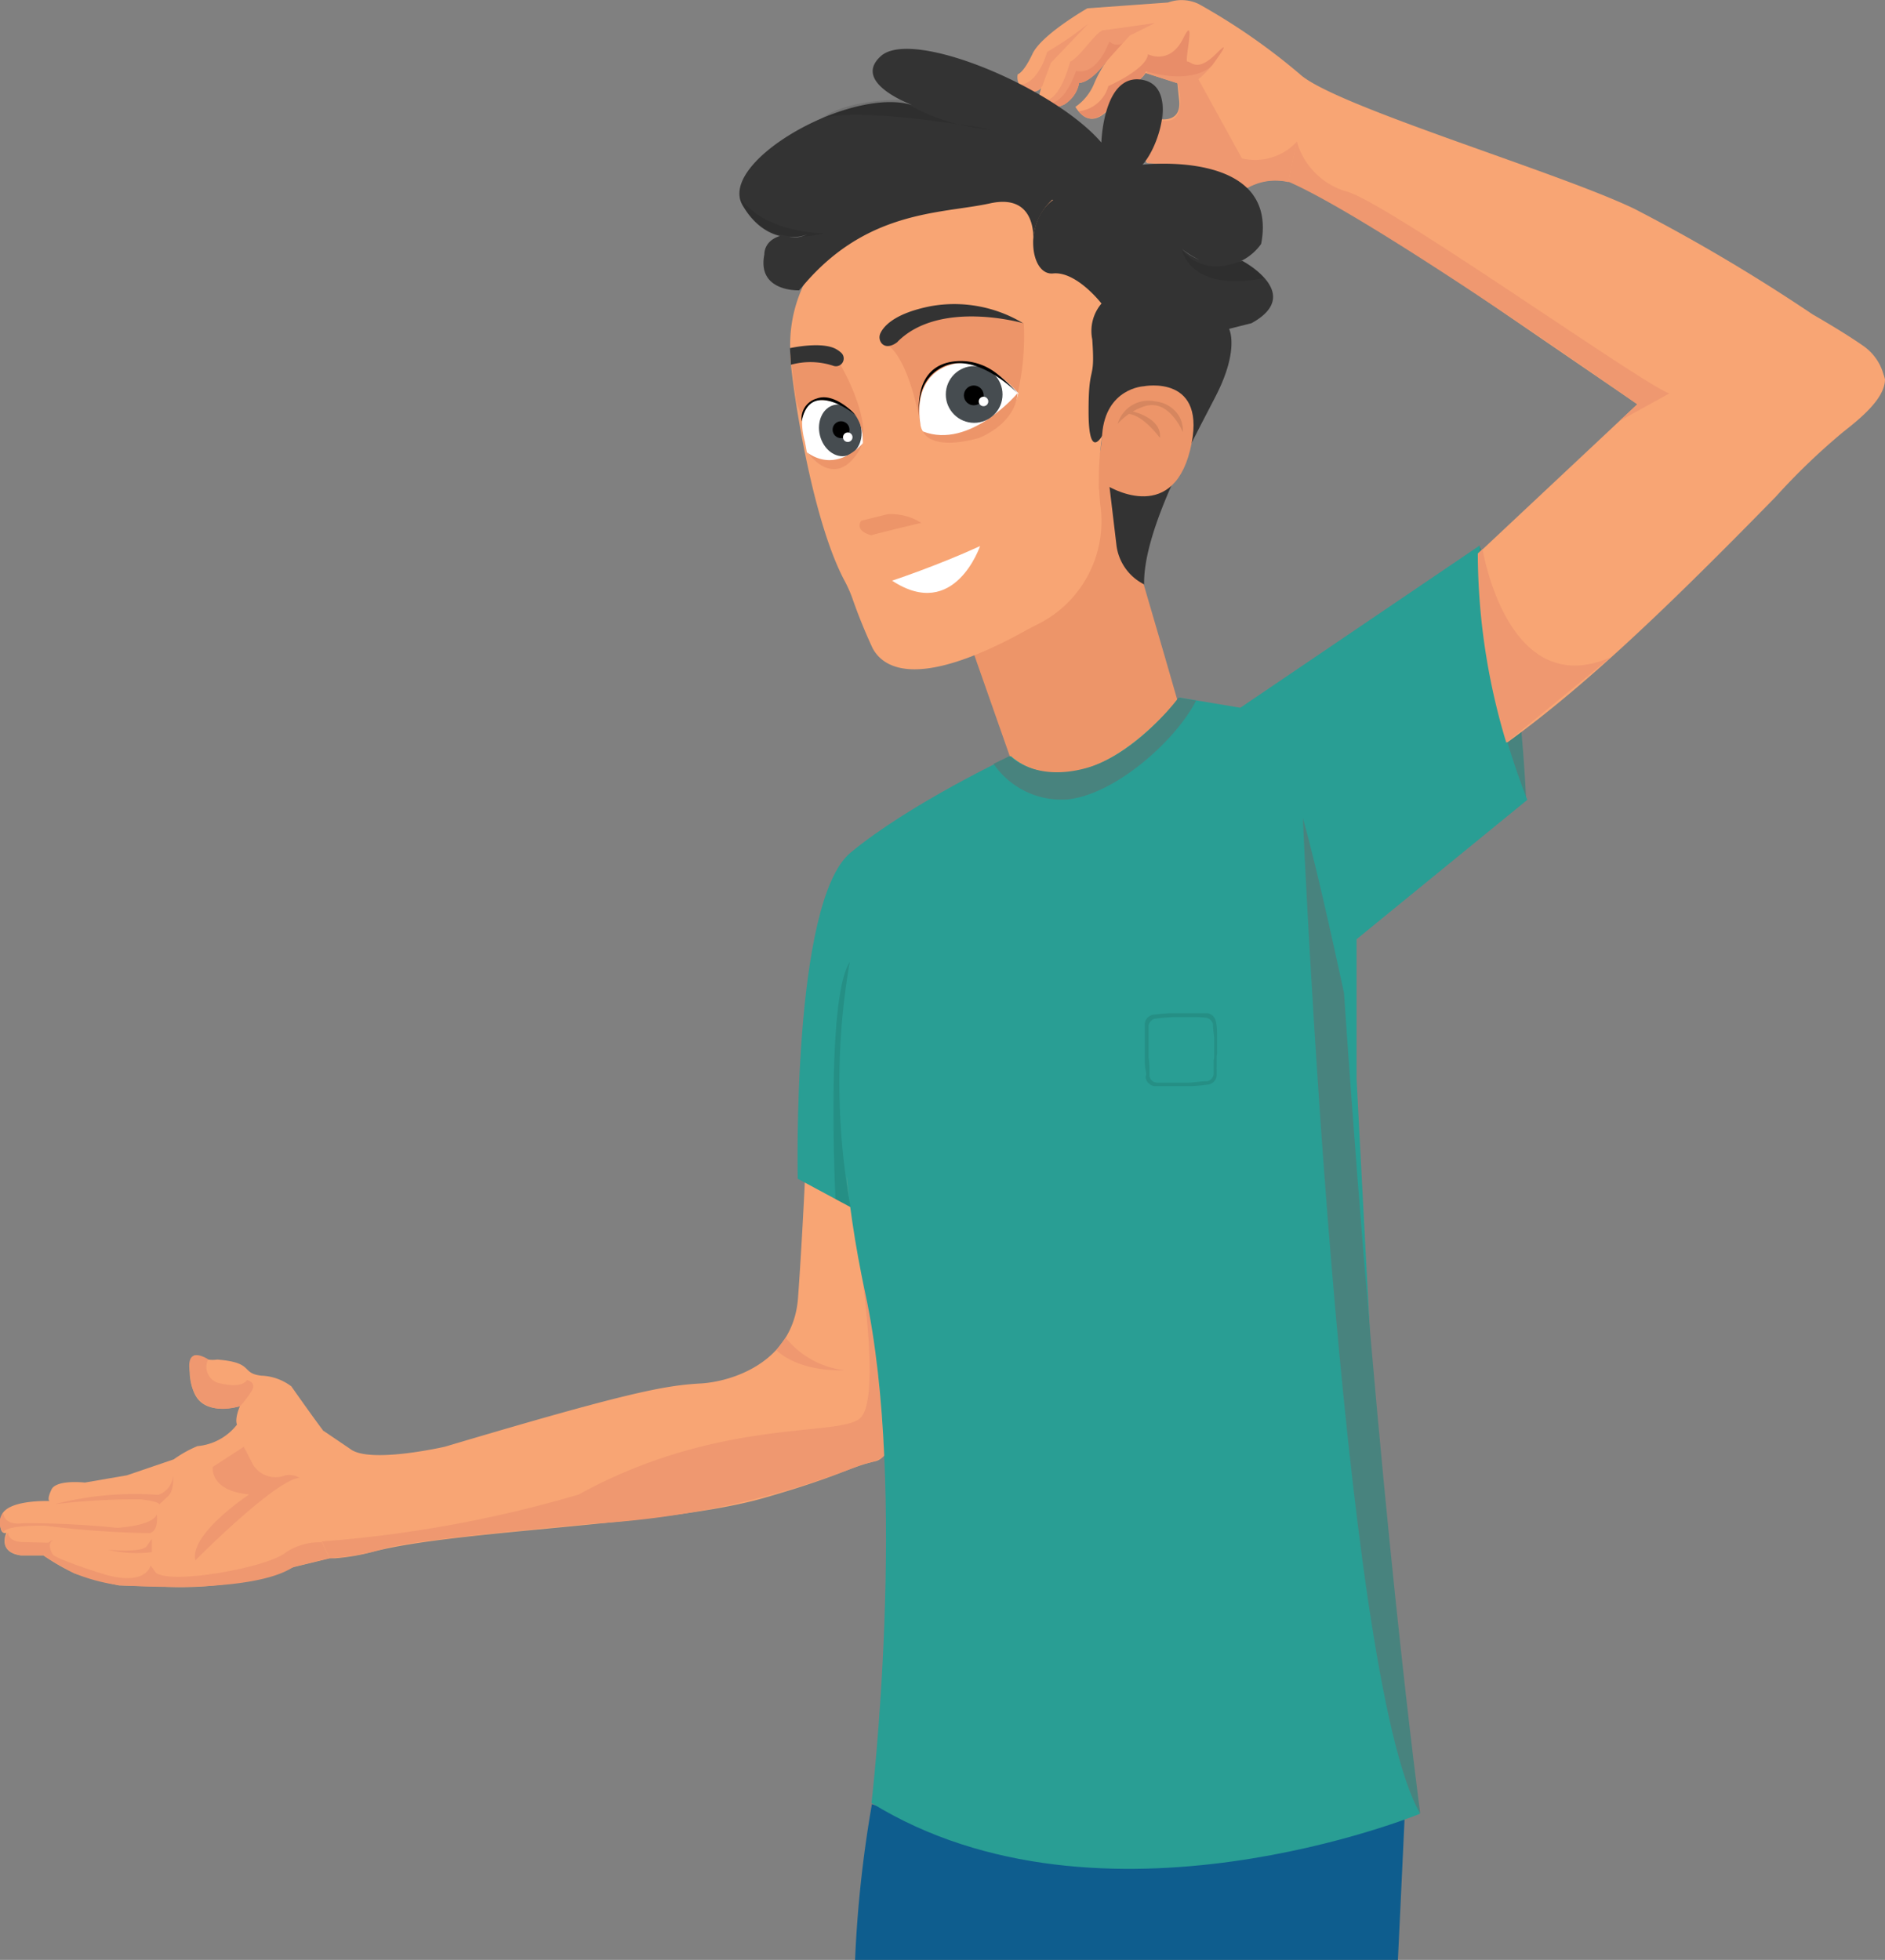 <svg xmlns="http://www.w3.org/2000/svg" viewBox="0 0 142.86 148.51"><rect x="0" y="0" width="142.86" height="148.51" fill="#808080" stroke="none"/><path d="M115.66,60.61s-.6-15.41-3.6-19.28C112.06,41.33,111.53,51.55,115.66,60.61Z" fill="#48837E"/><path d="M24.49,108.4s-.71-.93-2.41-3.35a4,4,0,0,0-2.27-.81c-1.6-.18-.5-1-3.35-1.22a2.21,2.21,0,0,1-1.44-.27c-.7-.41-.91,1.62-.23,2.94s2.4,1.11,3.39.87c0,0-.41.92-.22,1.39a4.28,4.28,0,0,1-3,1.63,9.11,9.11,0,0,0-1.79,1l-3.55,1.21-3.19.55s-2.16-.25-2.53.53-.15.87-.15.87S.29,113.6.07,115s.41,1.15.41,1.15-.7,1.45,1.08,1.71l1.73,0a16.16,16.16,0,0,0,2.36,1.36,33.88,33.88,0,0,0,3.39.92l3.41.09a24.51,24.51,0,0,0,9.82-1.49l2.72-.66A96.26,96.26,0,0,1,24.49,108.4Z" fill="#f8a574"/><path d="M15.78,103a1.27,1.27,0,0,0,1,1.84c1.63.38,1.94-.27,1.94-.27s.75.17.37.8a8,8,0,0,1-.88,1.17s-3.66,1.3-3.8-2.52C14.38,104,13.93,101.91,15.78,103Z" fill="#ef9870"/><path d="M13.12,111.78s.09,1.14-.35,1.56-.72.67-.72.67.17-.22-1.39-.4a51.22,51.22,0,0,0-6.51.37,24.26,24.26,0,0,1,7.84-.71A1.65,1.65,0,0,0,13.12,111.78Z" fill="#ef9870"/><path d="M.24,114.63s0,1,1.53.79a67.38,67.38,0,0,1,7.11.35s2.65-.14,3-1c0,0,.19,1.19-.52,1.4a70.55,70.55,0,0,1-7.92-.56s-2.93-.09-3.19.5A1.14,1.14,0,0,1,.24,114.63Z" fill="#ef9870"/><path d="M11.51,116.61l0,1a9.21,9.21,0,0,1-3.33-.18s2.56.25,2.93-.26Z" fill="#ef9870"/><path d="M25.07,116.94a4.65,4.65,0,0,0-3.42.7c-1.3,1.1-8.46,2.43-9.81,1.56l-.43-.58s-.32,1.7-3.81.58S4,117.79,4,117.79s-.55-.86.1-1.14c0,0-1,.34-.73,1.27,0,0,1.18.74,2.25,1.29a14,14,0,0,0,3.28.89s10.07.81,13.34-1.37l2.72-.66Z" fill="#ef9870"/><path d="M.62,116.09s-.11.72,1.12.76l2,.05a1.62,1.62,0,0,0-.41.95l-1.73,0S-.28,117.64.62,116.09Z" fill="#ef9870"/><path d="M24.49,108.4l2.05,1.39c1.46,1.15,7.19-.17,7.19-.17,13.65-4.06,16.59-4.64,19.39-4.79,2.27-.13,7-1.55,7.36-6.48s.62-11,.62-11l4.61,2.45.7,4.41c.81,3.68,1.43,8,1.81,10.87.23,1.78-.44,5.32-1.89,5.65-2,.45-2.55,1.09-8.48,2.79-7.36,2.1-23.42,2.41-29.64,4.08a16,16,0,0,1-2.85.48l-.37,0a35.42,35.42,0,0,1-1.94-4.58A49.64,49.64,0,0,1,24.49,108.4Z" fill="#f8a574"/><path d="M22.73,112a1.5,1.5,0,0,0-1.15-.19,2,2,0,0,1-2.44-.89c-.85-1.7-.68-1.28-.68-1.28l-2.33,1.51s-.28,1.76,2.64,2.08.13,0,.13,0-4.56,3-4.09,5c0,0,6.11-6.17,7.92-6.25Z" fill="#ef9870"/><path d="M106.44,137s0,.34,0,1c-.08,1.77-.27,5.8-.5,10.6H64.8a91,91,0,0,1,1.28-11.89h0C67,137,88.12,144.59,106.44,137Z" fill="#0e5d8e"/><path d="M83.73,32.35s1.82,7.16,1.54,10l1.41,1.94s3,10.2,3.5,12.15L77.34,59.61l-3.51-10,9-12.61Z" fill="#ed9569"/><path d="M68.94,28.47v0Z" fill="#464c50"/><path d="M68.94,28.49h0Z" fill="#464c50"/><path d="M68.93,28.46h0Z" fill="#464c50"/><path d="M69.72,24.92a4.43,4.43,0,0,0-.79,3.54c-.08-.41-.82-4.53,2.88-4.73a4.53,4.53,0,0,1,3,1,13.18,13.18,0,0,1,1.49,1.42,8.05,8.05,0,0,0-4-2.22,2.12,2.12,0,0,0-2.57,1Z" fill="#464c50"/><path d="M77.2,14.16a14.38,14.38,0,0,0-15.61,6.2,10.56,10.56,0,0,0-1.7,6.08,1.62,1.62,0,0,1,0,.22c-.08,1,1.4,12.28,4.13,17.37a10,10,0,0,1,.56,1.25,40.66,40.66,0,0,0,1.55,3.83c.64,1.2,2.9,3.52,11.75-1.41l.61-.32a8.71,8.71,0,0,0,4.9-9.1,20.6,20.6,0,0,1,1.42-9.87,10,10,0,0,0,.66-5.09l-.06-.43a10,10,0,0,0-4.91-7.35L80,15.27A9.82,9.82,0,0,0,77.2,14.16Z" fill="#f8a574"/><path d="M61.15,34.27s2.3,3.16,4.24-.69a2.92,2.92,0,0,0-2.58-3.21C59.88,29.81,61,33.46,61,33.46Z" fill="#fff"/><ellipse cx="63.68" cy="32.6" rx="1.59" ry="1.98" transform="translate(-5.96 16.25) rotate(-13.89)" fill="#464c50"/><path d="M65.27,39.46l2-.5a4.3,4.3,0,0,1,2.55.66s-3,.71-3.79.94C66.05,40.56,64.74,40.28,65.27,39.46Z" fill="#ed9569"/><circle cx="63.74" cy="32.56" r="0.64"/><circle cx="64.25" cy="33.13" r="0.36" fill="#fff"/><path d="M69.82,32.46s-.82-5.25-2.65-6.4c0,0,3-3.59,10.42-1.57a19.09,19.09,0,0,1-.46,5.29Z" fill="#ed9569"/><path d="M69.76,32.14s0,2.13,4.42,1a4.77,4.77,0,0,0,3-3.34s-2.53-3.11-5.34-2.09S69.76,32.14,69.76,32.14Z" fill="#fff"/><path d="M66.85,26.05a.72.72,0,0,1-.13-.79c.25-.54,1.07-1.52,3.82-2.06a10.12,10.12,0,0,1,7,1.29s-6.27-1.81-9.49,1.38C68.1,25.87,67.33,26.52,66.85,26.05Z" fill="#333"/><path d="M63,27.31a9.75,9.75,0,0,0,1.92,4.16s-3.17-3-4.1.16a8.76,8.76,0,0,1-.48-1.27c-.06-.35-.35-2.69-.35-2.69a1.91,1.91,0,0,1,1.32-.44Z" fill="#ed9569"/><path d="M77.13,29.78s-3.61,4.31-7.19,2.91c0,0,.51,1.53,4.25.5C74.19,33.19,76.91,32.21,77.13,29.78Z" fill="#ed9569"/><path d="M65.39,33.59s-1.93,2.34-4.24.68c0,0,1.6,2.25,3.23.78A4.14,4.14,0,0,0,65.39,33.59Z" fill="#ed9569"/><path d="M64.87,31.47s-3.48-2.88-4.11.46A1.57,1.57,0,0,1,61.9,30.2C63.28,29.68,64.87,31.47,64.87,31.47Z"/><path d="M63.56,27.4s2.27,3.73,1.83,6.18a3.31,3.31,0,0,0-1.19-2.81L62.26,27.2Z" fill="#ed9569"/><path d="M63.13,27.71a.59.59,0,0,0,.6-1,2,2,0,0,0-.3-.22c-1.07-.67-3.56-.11-3.56-.11l.07,1.26A5.53,5.53,0,0,1,63.13,27.71Z" fill="#333"/><circle cx="73.83" cy="29.89" r="2.15" fill="#464c50"/><circle cx="73.8" cy="29.96" r="0.75"/><circle cx="74.54" cy="30.42" r="0.36" fill="#fff"/><line x1="101.86" y1="75.25" x2="102.81" y2="81.75" fill="none"/><path d="M65.28,96.43s1.45,9.5-.06,11-10.63-.09-21.37,5.82a93.64,93.64,0,0,1-19.46,3.55l.6,1.27a18.49,18.49,0,0,0,4.24-.76c2.43-.7,15.75-1.86,15.75-1.86a65.37,65.37,0,0,0,20.42-4.51s1.4-.23,1.64-.72C67,110.22,66.4,98.88,65.28,96.43Z" fill="#ef9870"/><path d="M59.54,101.36A6.76,6.76,0,0,0,64,103.83s-3.29.21-5.16-1.52Z" fill="#ef9870"/><path d="M67.61,44s3.34-1.1,6.67-2.62C74.28,41.33,72.37,47.13,67.61,44Z" fill="#fff"/><path d="M88.1,7.69s-.56,3.9-3.45,5.82c0,0,6.21-1.34,10.34,1.28,0,0-1.65-2.95-8.39-2.31C86.6,12.48,88.61,9.88,88.1,7.69Z" opacity="0.1"/><path d="M81.5,8.1a4,4,0,0,0,1.44-1.81,9,9,0,0,1,1-1.76s-1.37,1.78-2.17,1.74a2.33,2.33,0,0,1-2.29,1.94s-.49,0-.8-.69l.22-.86s-.27.5-1.23.18a1.13,1.13,0,0,1-.54-1.21s.43-.08,1.12-1.55S82.41.63,82.41.63L88.52.19A3,3,0,0,1,90.84.3a47.49,47.49,0,0,1,7.65,5.3C101.05,8,118,13,123.86,15.82a135.41,135.41,0,0,1,13.51,8s2.35,1.34,3.86,2.4a3.91,3.91,0,0,1,1.5,2.09,4.42,4.42,0,0,1,.13.43c0,1.5-2,3.07-3.18,4a50,50,0,0,0-5.1,4.9c-9,9.21-15.3,15.14-21.51,19.44,0,0-5.47-9.63-.71-15.45l11.73-11s-13.75-9.4-20.92-14.34c0,0-5-3.61-8-2.36s-4.14-.75-5.55-1.14a14.19,14.19,0,0,0-2.7-.44,23,23,0,0,0-2.67-3.67,5.56,5.56,0,0,1,3.12.25s2.15.69,2-1.26l-.14-1.37-2.4-.77a2.54,2.54,0,0,1-1.69,1.07S83.21,10.79,81.5,8.1Z" fill="#f8a574"/><path d="M86.84,5.54a1.45,1.45,0,0,0,.57-1s.94,1.49,2.42-1.25c0,0-.76,2.06.21,2.24S92.4,4.1,92.4,4.1A6.09,6.09,0,0,1,90.82,6l3.3,6a4.3,4.3,0,0,0,4.16-1.26l-.63,3.06a4.31,4.31,0,0,0-2.93.35s-1.54,1-4.52-1.1A7.58,7.58,0,0,0,87,12.36a18.43,18.43,0,0,0-2.67-3.67A5.55,5.55,0,0,1,87.64,9c2,.74,2-1.34,1.6-2.69Z" fill="#ef9870"/><path d="M87.54,1.74s-3.4.5-3.92.55S81.77,4.43,81.1,4.67c0,0-.87,3.65-2.43,2.85,0,0,.21,1.15,2,.4a2.53,2.53,0,0,0,1.11-1.65s.79.14,2.17-1.74L85.62,2.7Z" fill="#ef9870"/><path d="M85.08,3.27a.8.8,0,0,1-1-.14s-.89,2.63-2.53,2.24c0,0-1.12,3.51-2.85,2.15,0,0,.31,1,1.63.53a2.29,2.29,0,0,0,1.46-1.78s.79.12,2.17-1.74Z" fill="#e88d69"/><path d="M81.73,8.43A2.61,2.61,0,0,0,84,6.52s2.91-1.28,3-2.41c0,0,1.65.86,2.67-1.2s.06,1.81.32,1.76.72.87,2.18-.6-.32.9-.32.9-1.25,1.49-5,.44a2.24,2.24,0,0,1-1.73,1.2S83.34,10.36,81.73,8.43Z" fill="#e88d69"/><path d="M82.49,1.78a24.81,24.81,0,0,1-3.13,2.15s-.65,2.47-2.12,2.49A1,1,0,0,0,79,6.5l.64-1.73Z" fill="#ef9870"/><path d="M98.28,10.71a5.51,5.51,0,0,0,3.91,3.84c3.43,1.14,22.48,14.69,24.33,15.26h0l-3.77,2.08,1.34-1.25s-19.82-14-26.44-16.87Z" fill="#ef9870"/><path d="M102.81,81.75l1.8,34.25s1.2,15.27,3,21.44c0,0-24.14,9.91-41.56-.82,0,0,2.76-23.65-.47-38.61S64.4,72.9,64.4,72.9s-1.08,12,.06,18.57l-4-2.15s-.47-21,4-24.71,12.15-7.32,12.15-7.32,4.82,4.92,12.8-4.43l4.59.77,18.15-12.3s-.72,8.23,3.6,19.28L102.81,71.17V81.75Z" fill="#299e94"/><path d="M64.4,72.9a53.21,53.21,0,0,0,.06,18.57l-1.14-.6S62.56,75.72,64.4,72.9Z" opacity="0.1"/><path d="M101.86,75.25s-2-9.4-3.12-13.26c0,0,2.81,65,8.9,75.45C107.64,137.44,104.54,114.63,101.86,75.25Z" fill="#48837e"/><path d="M76.52,57.29l-1.22.59a6.25,6.25,0,0,0,5.56,2.7c3.62-.34,8.23-4.44,9.79-7.49l-1.33-.23s-3.11,4.27-7,5.34S76.52,57.29,76.52,57.29Z" fill="#48837e"/><g opacity="0.1"><path d="M92.24,79.55v-.11a2.44,2.44,0,0,0,0-.26c0-.2,0-.42,0-.63,0-.37,0-.75-.09-1.13a.77.77,0,0,0-.68-.65c-.4,0-.8,0-1.19,0s-.57,0-.84,0l-.54,0c-.5,0-1,.07-1.49.12a.76.76,0,0,0-.65.68c0,.39,0,.79,0,1.17v.86c0,.18,0,.36,0,.54v.07c0,.3,0,.6.07.9s0,.36,0,.54a.76.76,0,0,0,.68.65c.48,0,1,0,1.43,0l1.2,0c.47,0,1-.06,1.43-.12a.75.75,0,0,0,.64-.68l0-.5a.76.76,0,0,1,0-.16v-.13c0-.12,0-.24,0-.37V80C92.25,79.85,92.25,79.7,92.24,79.55Zm-.26.74v.35s0,.08,0,.12v.15l0,.48a.61.61,0,0,1-.51.54c-.45,0-.9.09-1.35.11l-1.12,0c-.45,0-.9,0-1.35,0a.62.62,0,0,1-.54-.52c0-.17,0-.34,0-.5s0-.56-.06-.85v-.06c0-.17,0-.34,0-.51s0-.52,0-.77v0c0-.37,0-.74,0-1.1a.63.63,0,0,1,.52-.55c.46-.05.93-.09,1.4-.11h1.3c.38,0,.75,0,1.12.05a.63.63,0,0,1,.54.51c0,.36.07.71.09,1.07l0,.59v.34c0,.14,0,.28,0,.42S92,80.19,92,80.29Z"/></g><path d="M69.75,32.12s-1-4.56,2.86-4.76a4.42,4.42,0,0,1,3,1,12.25,12.25,0,0,1,1.5,1.42s-3.12-3.18-5.61-2S69.75,32.12,69.75,32.12Z"/><path d="M60.56,22s-3.21.14-2.63-2.73c0,0-.07-1.08,1.33-1.43a2.46,2.46,0,0,0,1.92-.08S58.34,19,56.29,15.58,65.22,6.12,69.6,8.14c0,0-5.22-1.75-2.84-3.89S79.9,6.64,83.47,10.8c0,0,.14-5.16,3-4.77s1.39,5.1.11,6.45c0,0,10.38-1.21,9,6,0,0-2.16,3.37-6,.39a4.56,4.56,0,0,0,4.56.89s4.76,2.5.71,4.73l-1.7.43s.81,1.53-1,5.07-5.51,10.17-5.44,14.29h0a3.85,3.85,0,0,1-2.1-3l-1-8.4s-1.1,2.23-1.11-1.65.52-2.11.28-5.51A3.21,3.21,0,0,1,83.48,23s-1.9-2.46-3.67-2.28-2.24-3.95,0-5.57C79.78,15.13,68.4,10.38,60.56,22Z" fill="#333"/><path d="M89.54,18.87s1.36,2.2,4.56.89a4.65,4.65,0,0,1,1.68,1.3S90.62,22.38,89.54,18.87Z" opacity="0.1"/><path d="M68.23,7.56a15.07,15.07,0,0,0,6.9,2.25S64.93,8,62.23,9C62.23,9,63.79,7.6,68.23,7.56Z" opacity="0.1"/><path d="M83.87,36.78s4.91,3.1,6.33-2.69-3.53-4.82-3.53-4.82-2.87.14-3.14,3.65-.24,4.17-.24,4.17Z" fill="#ed9569"/><path d="M84.71,32.11a2.43,2.43,0,0,1,2.86-1.69,2.37,2.37,0,0,1,1.77,1.08,2.13,2.13,0,0,1,.3,1.24s-1.07-2.65-3-1.92A4.72,4.72,0,0,0,84.71,32.11Z" opacity="0.1"/><path d="M85.85,31.18s2.21.48,2.06,2c0,0-1.26-1.71-2.34-1.81Z" opacity="0.1"/><path d="M78.3,18.41s.45-3.82-3.27-3-9.52.44-14.47,6.61c0,0,3.63-7.88,9.48-8.49,0,0,7.6-1.77,9.74,1.58A4.45,4.45,0,0,0,78.3,18.41Z" fill="#333"/><path d="M56.05,14.92s1.37,2.56,6.38,2.76C62.43,17.68,57.45,19.18,56.05,14.92Z" opacity="0.1"/><path d="M112.36,41.6s1.85,11.6,9.71,8.21l-7.91,6.47A49.73,49.73,0,0,1,112,41.94Z" fill="#ef9870"/></svg>